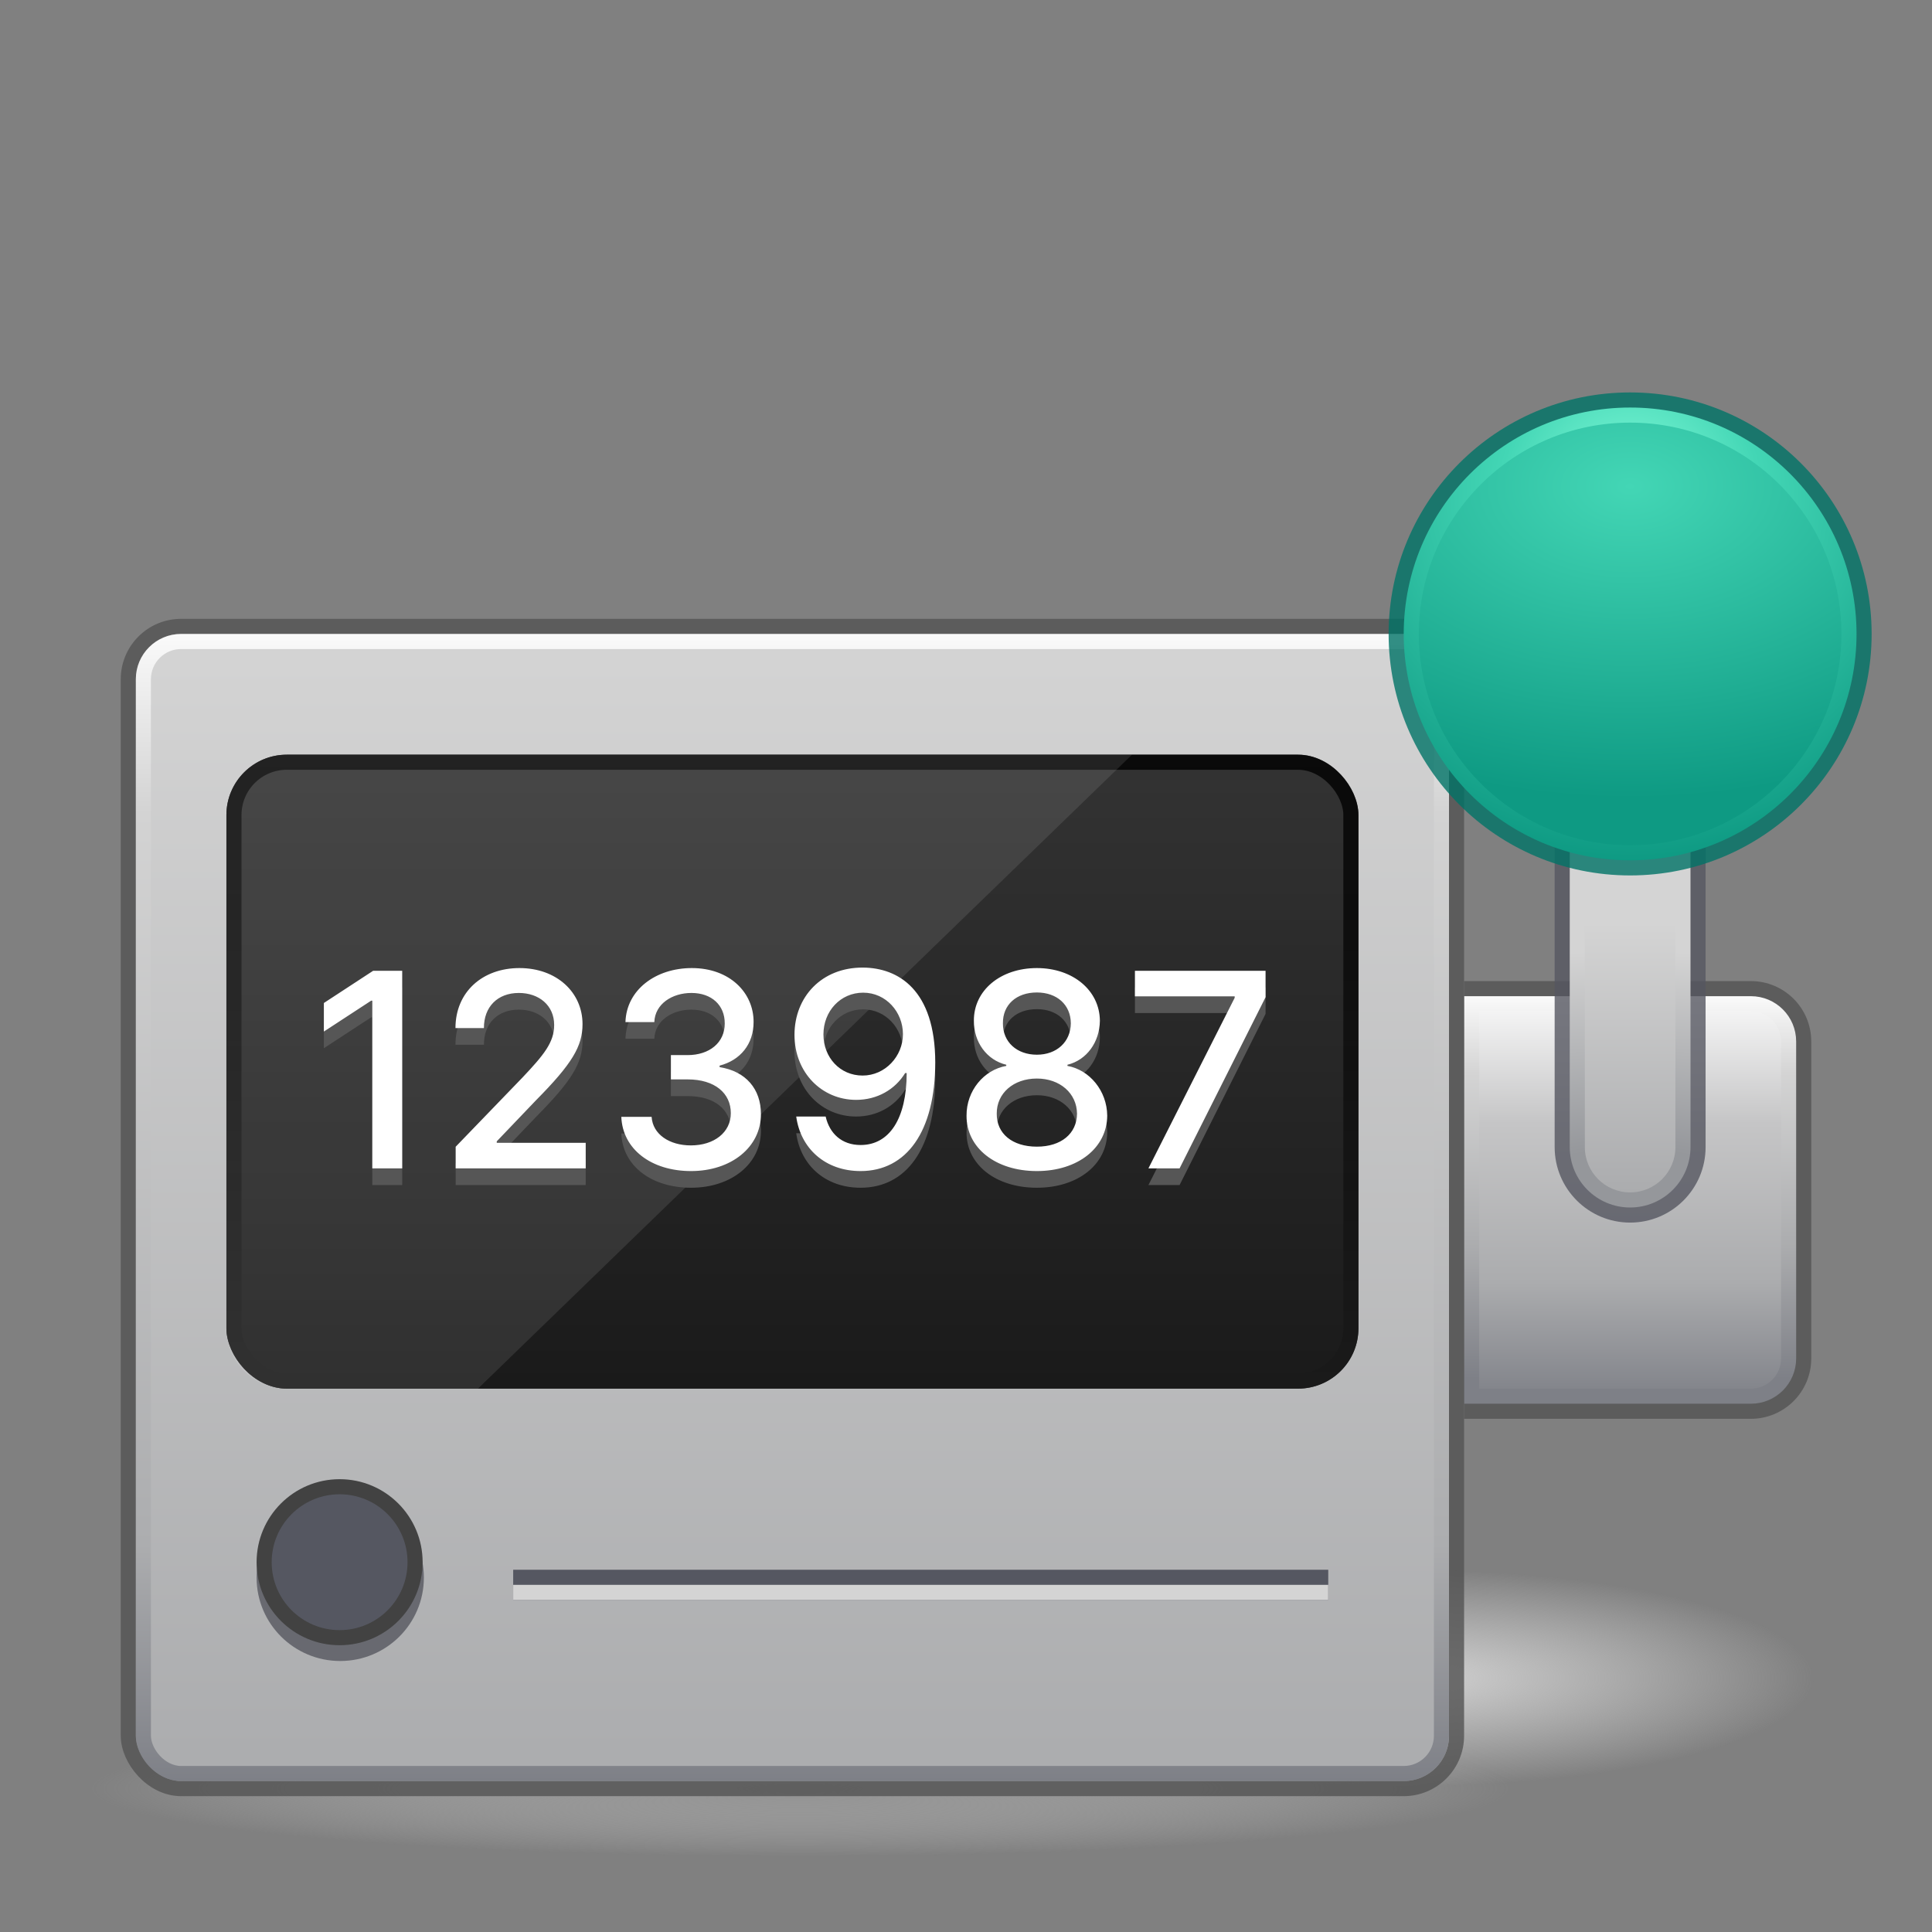 <?xml version="1.0" encoding="UTF-8" standalone="no"?>
<svg
   width="128"
   height="128"
   viewBox="0 0 128 128"
   fill="none"
   version="1.1"
   id="svg122"
   sodipodi:docname="128.svg"
   inkscape:version="1.1.1 (3bf5ae0d25, 2021-09-20)"
   xmlns:inkscape="http://www.inkscape.org/namespaces/inkscape"
   xmlns:sodipodi="http://sodipodi.sourceforge.net/DTD/sodipodi-0.dtd"
   xmlns="http://www.w3.org/2000/svg"
   xmlns:svg="http://www.w3.org/2000/svg">
  <rect x="0" y="0" width="128" height="128" fill="#808080" stroke="none"/>
  <sodipodi:namedview
     id="namedview124"
     pagecolor="#505050"
     bordercolor="#ffffff"
     borderopacity="1"
     inkscape:pageshadow="0"
     inkscape:pageopacity="0"
     inkscape:pagecheckerboard="1"
     showgrid="false"
     inkscape:zoom="3.2617188"
     inkscape:cx="70.208383"
     inkscape:cy="76.033533"
     inkscape:window-width="1920"
     inkscape:window-height="1019"
     inkscape:window-x="0"
     inkscape:window-y="30"
     inkscape:window-maximized="1"
     inkscape:current-layer="svg122" />
  <ellipse
     cx="53"
     cy="118.5"
     rx="47"
     ry="4.5"
     fill="url(#paint0_radial_1:2)"
     id="ellipse4" />
  <ellipse
     cx="93.152"
     cy="111.18"
     rx="27.152"
     ry="7.18"
     fill="url(#paint1_radial_1:2)"
     id="ellipse6" />
  <path
     d="M97 65H116C118.209 65 120 66.791 120 69V90C120 92.209 118.209 94 116 94H97V65Z"
     fill="#535353"
     fill-opacity="0.8"
     id="path8" />
  <path
     d="M97.5 66.5H116C117.381 66.5 118.5 67.619 118.5 69V90C118.5 91.381 117.381 92.5 116 92.5H97.5V66.5Z"
     fill="url(#paint2_linear_1:2)"
     stroke="url(#paint3_linear_1:2)"
     id="path10" />
  <rect
     x="8.5"
     y="41.5"
     width="88"
     height="77"
     rx="3.5"
     stroke="#535353"
     stroke-opacity="0.8"
     id="rect12" />
  <rect
     x="9.5"
     y="42.5"
     width="86"
     height="75"
     rx="2.5"
     fill="url(#paint4_linear_1:2)"
     stroke="url(#paint5_linear_1:2)"
     id="rect14" />
  <rect
     x="15"
     y="50"
     width="75"
     height="42"
     rx="4"
     fill="url(#paint6_linear_1:2)"
     id="rect16" />
  <rect
     x="15.5"
     y="50.5"
     width="74"
     height="41"
     rx="3.5"
     stroke="url(#paint7_linear_1:2)"
     stroke-opacity="0.9"
     id="rect18" />
  <path
     d="M15 54V88C15 90.209 16.791 92 19 92H31.667L75 50H19C16.791 50 15 51.791 15 54Z"
     fill="white"
     fill-opacity="0.1"
     id="path20" />
  <path
     d="M88 105L34 105"
     stroke="#555761"
     stroke-width="2"
     id="path22" />
  <path
     d="M103 49H113V76C113 78.761 110.761 81 108 81C105.239 81 103 78.761 103 76V49Z"
     fill="#555761"
     fill-opacity="0.8"
     id="path24" />
  <path
     d="M104 48H112V76C112 78.209 110.209 80 108 80C105.791 80 104 78.209 104 76V48Z"
     fill="url(#paint8_radial_1:2)"
     id="path26" />
  <path
     d="M105 47H111V76C111 77.657 109.657 79 108 79C106.343 79 105 77.657 105 76V47Z"
     fill="url(#paint9_linear_1:2)"
     id="path28" />
  <circle
     cx="108"
     cy="42"
     r="16"
     fill="#007367"
     fill-opacity="0.8"
     id="circle30" />
  <circle
     cx="108"
     cy="42"
     r="14.5"
     fill="url(#paint10_radial_1:2)"
     stroke="url(#paint11_radial_1:2)"
     id="circle32" />
  <ellipse
     cx="22.541"
     cy="104.523"
     rx="5.541"
     ry="5.523"
     fill="#686970"
     id="ellipse34" />
  <circle
     cx="22.5"
     cy="103.5"
     r="5.5"
     fill="#424242"
     id="circle36" />
  <circle
     cx="22.5"
     cy="103.5"
     r="4.5"
     fill="#555761"
     id="circle38" />
  <path
     d="M26.647 65.421H24.723L21.457 67.556V69.448L24.589 67.402H24.666V78.512H26.647V65.421ZM30.189 78.512H38.805V76.818H32.911V76.722L35.513 73.999C37.91 71.576 38.594 70.419 38.594 68.956C38.594 66.853 36.881 65.242 34.414 65.242C31.965 65.242 30.176 66.827 30.176 69.218H32.061C32.055 67.811 32.963 66.891 34.375 66.891C35.705 66.891 36.715 67.709 36.715 69.013C36.715 70.17 36.024 71.001 34.618 72.49L30.189 77.08V78.512ZM45.785 78.691C48.457 78.691 50.419 77.093 50.413 74.919C50.419 73.264 49.416 72.075 47.677 71.806V71.704C49.045 71.353 49.934 70.279 49.927 68.808C49.934 66.885 48.355 65.242 45.836 65.242C43.433 65.242 41.502 66.693 41.438 68.821H43.35C43.395 67.62 44.526 66.891 45.811 66.891C47.147 66.891 48.022 67.703 48.016 68.911C48.022 70.176 47.006 71.007 45.555 71.007H44.449V72.618H45.555C47.37 72.618 48.419 73.539 48.419 74.855C48.419 76.127 47.313 76.99 45.772 76.99C44.353 76.99 43.247 76.262 43.171 75.098H41.164C41.247 77.233 43.139 78.691 45.785 78.691ZM57.182 65.21C54.434 65.191 52.637 67.159 52.637 69.665C52.637 72.171 54.453 73.973 56.722 73.973C58.109 73.973 59.298 73.296 59.969 72.196H60.071C60.065 75.207 58.934 76.965 57.016 76.965C55.763 76.965 54.958 76.198 54.702 75.079H52.752C53.04 77.195 54.676 78.691 57.016 78.691C60.059 78.691 61.957 76.076 61.963 71.493C61.957 66.68 59.515 65.229 57.182 65.21ZM57.188 66.872C58.703 66.872 59.822 68.156 59.822 69.62C59.822 71.084 58.646 72.362 57.15 72.362C55.648 72.362 54.555 71.161 54.555 69.639C54.555 68.093 55.686 66.872 57.188 66.872ZM68.696 78.691C71.419 78.691 73.343 77.144 73.356 75.022C73.343 73.372 72.186 71.985 70.722 71.723V71.647C71.994 71.34 72.857 70.144 72.87 68.732C72.857 66.731 71.093 65.242 68.696 65.242C66.273 65.242 64.509 66.731 64.522 68.732C64.509 70.138 65.372 71.34 66.669 71.647V71.723C65.18 71.985 64.023 73.372 64.036 75.022C64.023 77.144 65.947 78.691 68.696 78.691ZM68.696 70.982C67.373 70.982 66.433 70.144 66.446 68.898C66.433 67.671 67.341 66.859 68.696 66.859C70.025 66.859 70.933 67.671 70.946 68.898C70.933 70.144 70 70.982 68.696 70.982ZM68.696 77.073C67.059 77.073 66.024 76.204 66.037 74.894C66.024 73.532 67.149 72.561 68.696 72.561C70.217 72.561 71.342 73.532 71.355 74.894C71.342 76.204 70.313 77.073 68.696 77.073ZM76.087 78.512H78.151L83.847 67.172V65.421H75.192V67.115H81.801V67.21L76.087 78.512Z"
     fill="#565656"
     id="path40" />
  <path
     d="M26.647 64.316H24.723L21.457 66.451V68.343L24.589 66.298H24.666V77.407H26.647V64.316ZM30.189 77.407H38.805V75.713H32.911V75.617L35.513 72.894C37.91 70.472 38.594 69.315 38.594 67.851C38.594 65.748 36.881 64.137 34.414 64.137C31.965 64.137 30.176 65.722 30.176 68.113H32.061C32.055 66.707 32.963 65.786 34.375 65.786C35.705 65.786 36.715 66.604 36.715 67.908C36.715 69.065 36.024 69.896 34.618 71.386L30.189 75.975V77.407ZM45.785 77.586C48.457 77.586 50.419 75.988 50.413 73.815C50.419 72.159 49.416 70.97 47.677 70.702V70.599C49.045 70.248 49.934 69.174 49.927 67.704C49.934 65.78 48.355 64.137 45.836 64.137C43.433 64.137 41.502 65.588 41.438 67.717H43.35C43.395 66.515 44.526 65.786 45.811 65.786C47.147 65.786 48.022 66.598 48.016 67.806C48.022 69.072 47.006 69.903 45.555 69.903H44.449V71.513H45.555C47.37 71.513 48.419 72.434 48.419 73.751C48.419 75.023 47.313 75.886 45.772 75.886C44.353 75.886 43.247 75.157 43.171 73.994H41.164C41.247 76.129 43.139 77.586 45.785 77.586ZM57.182 64.105C54.434 64.086 52.637 66.055 52.637 68.56C52.637 71.066 54.453 72.869 56.722 72.869C58.109 72.869 59.298 72.191 59.969 71.092H60.071C60.065 74.102 58.934 75.86 57.016 75.86C55.763 75.86 54.958 75.093 54.702 73.974H52.752C53.04 76.09 54.676 77.586 57.016 77.586C60.059 77.586 61.957 74.972 61.963 70.388C61.957 65.575 59.515 64.124 57.182 64.105ZM57.188 65.767C58.703 65.767 59.822 67.052 59.822 68.516C59.822 69.979 58.646 71.258 57.15 71.258C55.648 71.258 54.555 70.056 54.555 68.535C54.555 66.988 55.686 65.767 57.188 65.767ZM68.696 77.586C71.419 77.586 73.343 76.039 73.356 73.917C73.343 72.268 72.186 70.881 70.722 70.619V70.542C71.994 70.235 72.857 69.04 72.87 67.627C72.857 65.626 71.093 64.137 68.696 64.137C66.273 64.137 64.509 65.626 64.522 67.627C64.509 69.033 65.372 70.235 66.669 70.542V70.619C65.18 70.881 64.023 72.268 64.036 73.917C64.023 76.039 65.947 77.586 68.696 77.586ZM68.696 69.877C67.373 69.877 66.433 69.04 66.446 67.793C66.433 66.566 67.341 65.754 68.696 65.754C70.025 65.754 70.933 66.566 70.946 67.793C70.933 69.04 70 69.877 68.696 69.877ZM68.696 75.969C67.059 75.969 66.024 75.099 66.037 73.789C66.024 72.428 67.149 71.456 68.696 71.456C70.217 71.456 71.342 72.428 71.355 73.789C71.342 75.099 70.313 75.969 68.696 75.969ZM76.087 77.407H78.151L83.847 66.067V64.316H75.192V66.01H81.801V66.106L76.087 77.407Z"
     fill="white"
     id="path42" />
  <rect
     x="34"
     y="105"
     width="54"
     height="1"
     fill="#D4D4D4"
     id="rect44" />
  <defs
     id="defs120">
    <radialGradient
       id="paint0_radial_1:2"
       cx="0"
       cy="0"
       r="1"
       gradientUnits="userSpaceOnUse"
       gradientTransform="translate(53 118.5) rotate(90) scale(4.5 47)">
      <stop
         stop-color="#919191"
         id="stop46" />
      <stop
         offset="1"
         stop-color="#C4C4C4"
         stop-opacity="0"
         id="stop48" />
    </radialGradient>
    <radialGradient
       id="paint1_radial_1:2"
       cx="0"
       cy="0"
       r="1"
       gradientUnits="userSpaceOnUse"
       gradientTransform="translate(93.152 111.18) rotate(90) scale(7.18 27.152)">
      <stop
         stop-color="#D1D1D1"
         id="stop51" />
      <stop
         offset="1"
         stop-color="#DDDDDD"
         stop-opacity="0"
         id="stop53" />
    </radialGradient>
    <linearGradient
       id="paint2_linear_1:2"
       x1="108"
       y1="66"
       x2="108"
       y2="93"
       gradientUnits="userSpaceOnUse">
      <stop
         stop-color="#FAFAFA"
         id="stop56" />
      <stop
         offset="0.312"
         stop-color="#C5C5C6"
         id="stop58" />
      <stop
         offset="0.703"
         stop-color="#ABACAE"
         id="stop60" />
      <stop
         offset="1"
         stop-color="#7E8087"
         id="stop62" />
    </linearGradient>
    <linearGradient
       id="paint3_linear_1:2"
       x1="108"
       y1="66"
       x2="108"
       y2="93"
       gradientUnits="userSpaceOnUse">
      <stop
         stop-color="#FAFAFA"
         id="stop65" />
      <stop
         offset="0.188"
         stop-color="#D4D4D4"
         id="stop67" />
      <stop
         offset="0.615"
         stop-color="#ABACAE"
         id="stop69" />
      <stop
         offset="0.938"
         stop-color="#7E8087"
         id="stop71" />
    </linearGradient>
    <linearGradient
       id="paint4_linear_1:2"
       x1="52.5"
       y1="42"
       x2="52.5"
       y2="118"
       gradientUnits="userSpaceOnUse">
      <stop
         stop-color="#D4D4D4"
         id="stop74" />
      <stop
         offset="1"
         stop-color="#ABACAE"
         id="stop76" />
    </linearGradient>
    <linearGradient
       id="paint5_linear_1:2"
       x1="52.5"
       y1="42"
       x2="52.5"
       y2="118"
       gradientUnits="userSpaceOnUse">
      <stop
         stop-color="#FAFAFA"
         id="stop79" />
      <stop
         offset="0.156"
         stop-color="#D3D3D3"
         id="stop81" />
      <stop
         offset="0.794"
         stop-color="#ACADAF"
         id="stop83" />
      <stop
         offset="1"
         stop-color="#7E8087"
         id="stop85" />
    </linearGradient>
    <linearGradient
       id="paint6_linear_1:2"
       x1="52.5"
       y1="50"
       x2="52.5"
       y2="92"
       gradientUnits="userSpaceOnUse">
      <stop
         stop-color="#333333"
         id="stop88" />
      <stop
         offset="1"
         stop-color="#1A1A1A"
         id="stop90" />
    </linearGradient>
    <linearGradient
       id="paint7_linear_1:2"
       x1="52.5"
       y1="50"
       x2="52.5"
       y2="92"
       gradientUnits="userSpaceOnUse">
      <stop
         stop-opacity="0.9"
         id="stop93" />
      <stop
         offset="1"
         stop-color="#1A1A1A"
         stop-opacity="0.9"
         id="stop95" />
    </linearGradient>
    <radialGradient
       id="paint8_radial_1:2"
       cx="0"
       cy="0"
       r="1"
       gradientUnits="userSpaceOnUse"
       gradientTransform="translate(108 80) rotate(-90) scale(17 41.845)">
      <stop
         offset="0.224"
         stop-color="#95979B"
         id="stop98" />
      <stop
         offset="1"
         stop-color="#D4D4D4"
         id="stop100" />
    </radialGradient>
    <linearGradient
       id="paint9_linear_1:2"
       x1="108"
       y1="51.5"
       x2="108"
       y2="79"
       gradientUnits="userSpaceOnUse">
      <stop
         offset="0.349"
         stop-color="#D4D4D4"
         id="stop103" />
      <stop
         offset="1"
         stop-color="#ABACAE"
         id="stop105" />
    </linearGradient>
    <radialGradient
       id="paint10_radial_1:2"
       cx="0"
       cy="0"
       r="1"
       gradientUnits="userSpaceOnUse"
       gradientTransform="translate(108 32.192) rotate(90) scale(20.769 32.201)">
      <stop
         stop-color="#43D6B5"
         id="stop108" />
      <stop
         offset="1"
         stop-color="#0E9A83"
         id="stop110" />
    </radialGradient>
    <radialGradient
       id="paint11_radial_1:2"
       cx="0"
       cy="0"
       r="1"
       gradientUnits="userSpaceOnUse"
       gradientTransform="translate(108 32.769) rotate(90) scale(24.231)">
      <stop
         stop-color="#89FFDD"
         id="stop113" />
      <stop
         offset="0.354"
         stop-color="#43D6B5"
         id="stop115" />
      <stop
         offset="1"
         stop-color="#0E9A83"
         id="stop117" />
    </radialGradient>
  </defs>
</svg>
